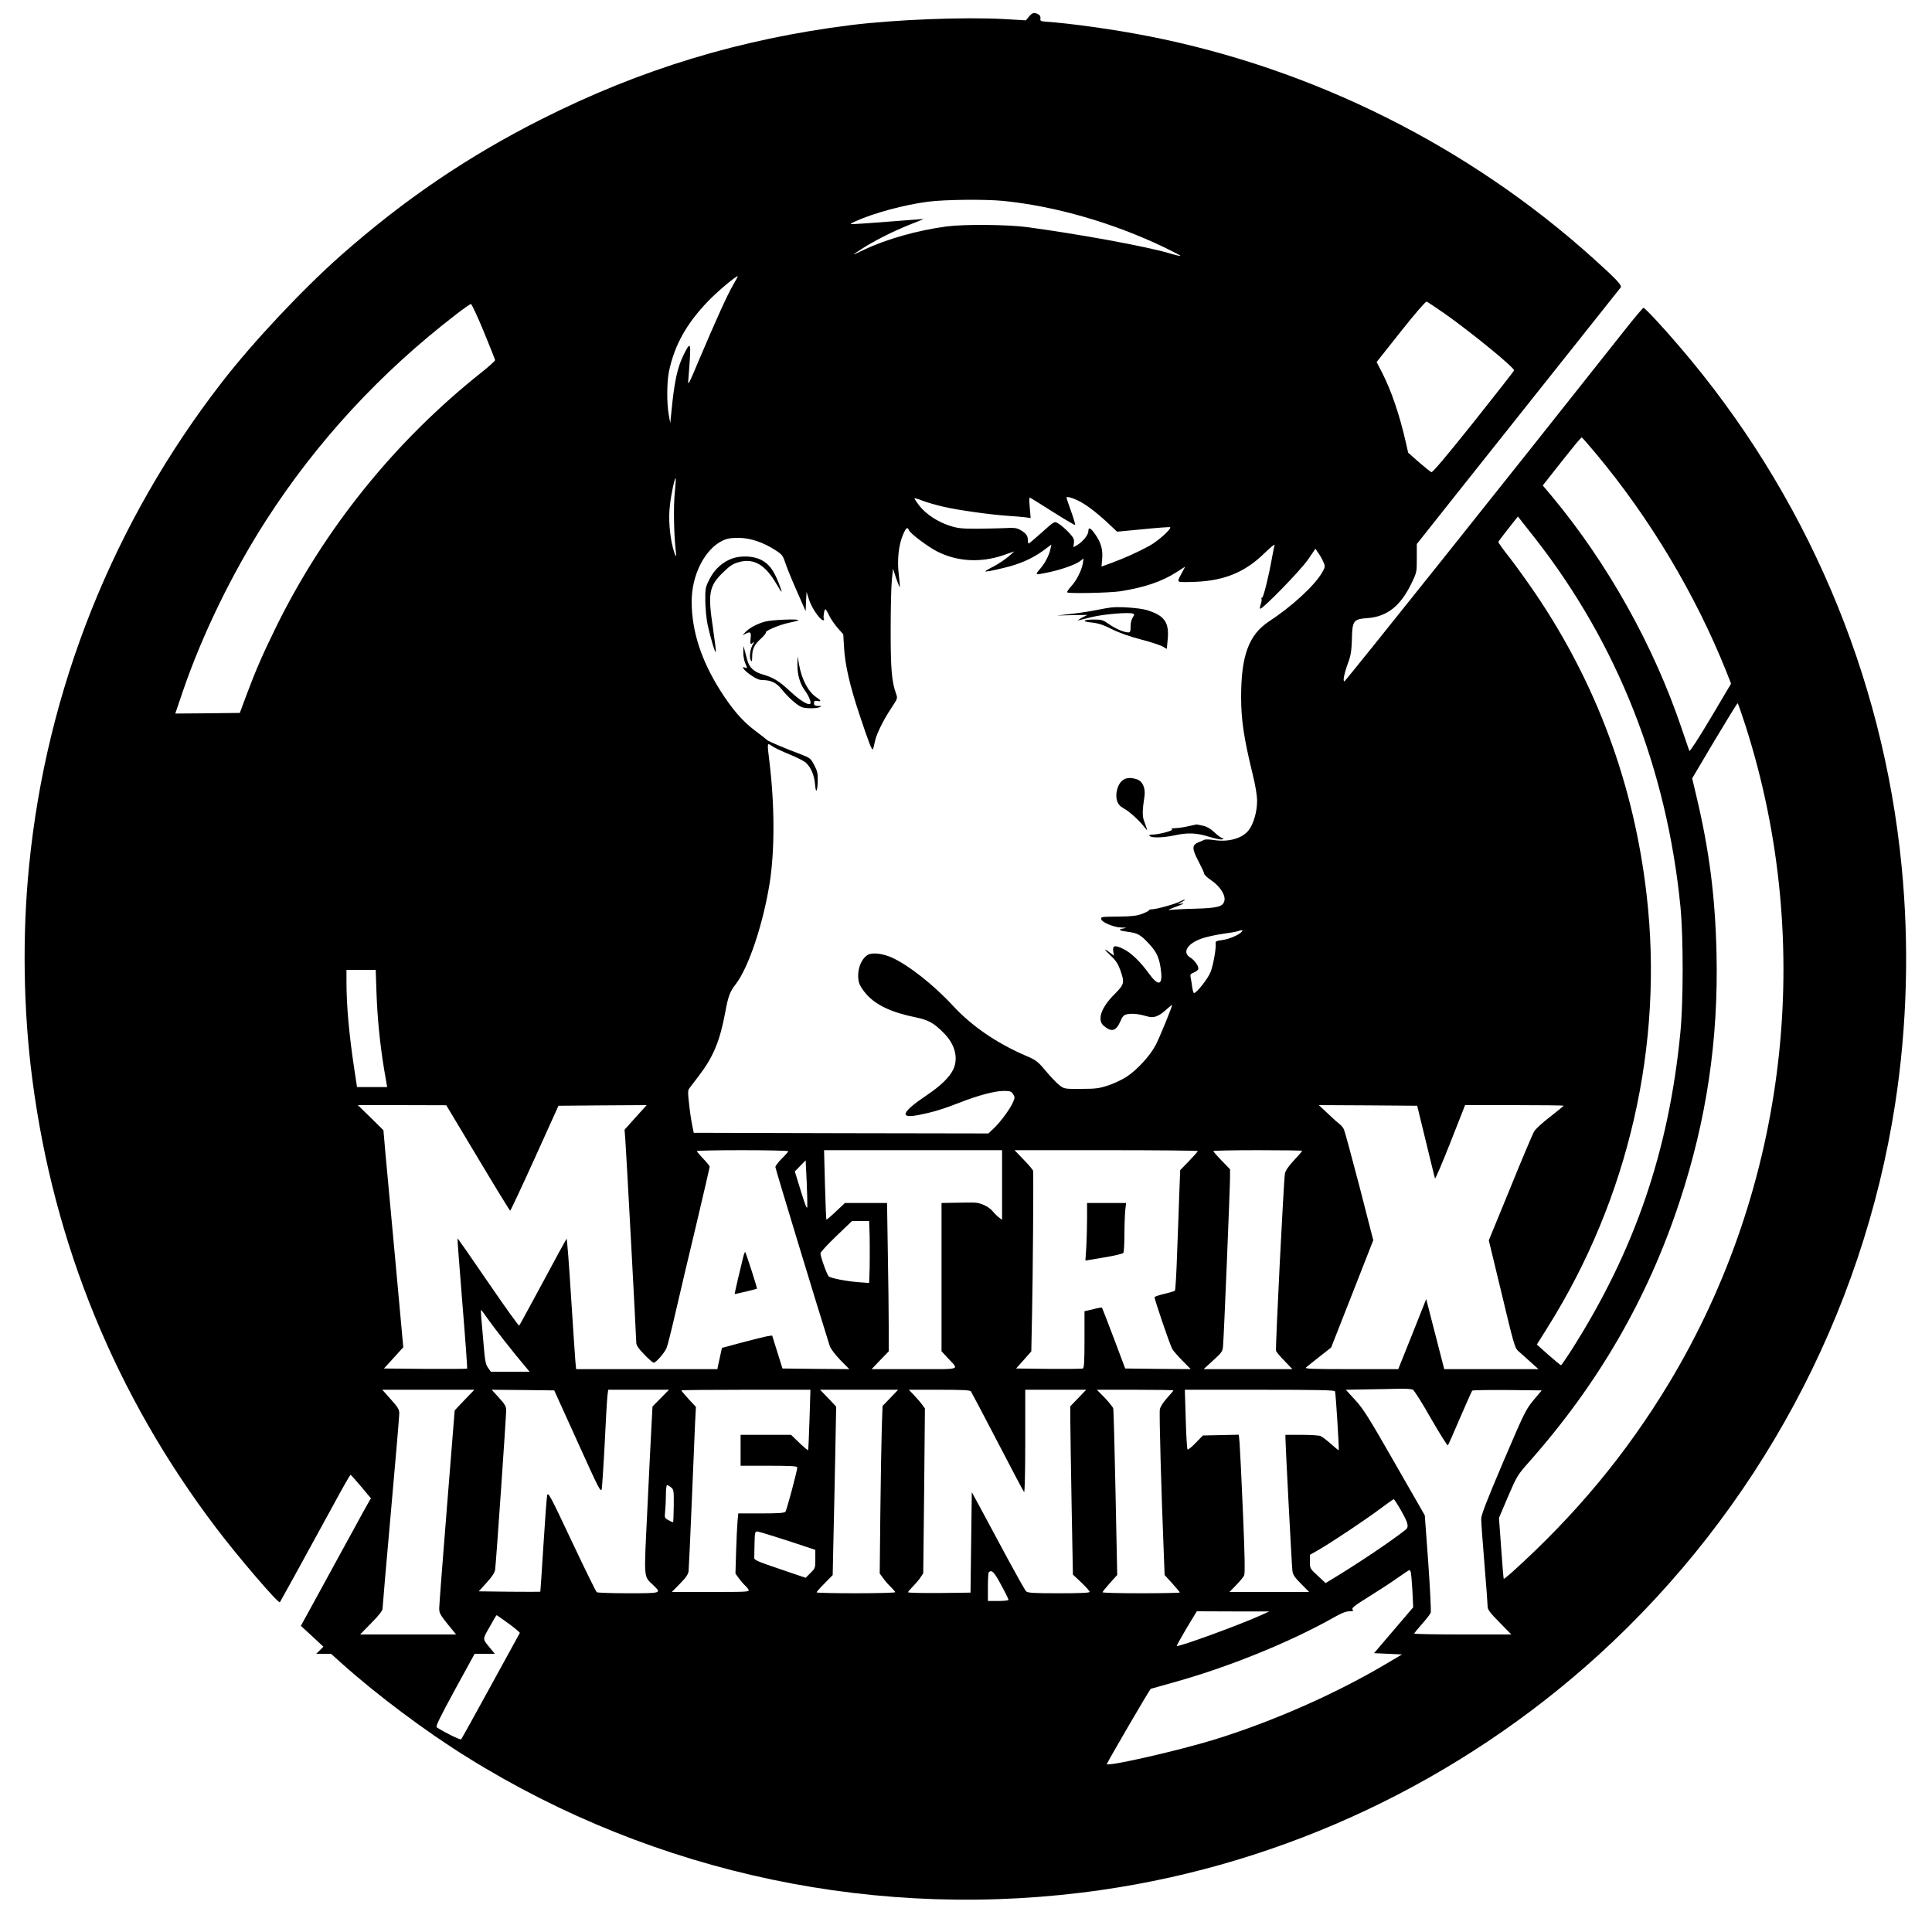 <?xml version="1.0" standalone="no"?>
<!DOCTYPE svg PUBLIC "-//W3C//DTD SVG 20010904//EN"
 "http://www.w3.org/TR/2001/REC-SVG-20010904/DTD/svg10.dtd">
<svg version="1.0" xmlns="http://www.w3.org/2000/svg"
 width="1500pt" height="1500pt" viewBox="0 0 1500 1500"
 preserveAspectRatio="xMidYMid meet">
<g transform="translate(0,1500) scale(0.1,-0.1)"
fill="#000000" stroke="none">
<path d="M7989 14871 l-24 -29 -170 10 c-308 17 -845 -4 -1190 -47 -860 -108
-1633 -343 -2400 -730 -573 -289 -1066 -624 -1555 -1055 -294 -259 -686 -676
-925 -985 -845 -1088 -1364 -2388 -1499 -3755 -54 -538 -45 -1127 25 -1660
166 -1279 648 -2455 1425 -3480 170 -225 485 -592 497 -580 4 5 162 292 416
757 69 128 129 232 132 233 3 0 40 -41 82 -91 l77 -92 -24 -41 c-13 -22 -65
-117 -116 -211 -51 -93 -104 -190 -118 -215 -13 -25 -83 -152 -155 -284 l-131
-239 88 -81 87 -81 -28 -28 -28 -27 58 0 57 0 87 -78 c274 -245 648 -525 970
-725 1463 -912 3208 -1278 4923 -1031 1429 205 2782 845 3858 1822 1236 1124
2053 2642 2306 4282 93 604 110 1235 50 1845 -145 1488 -746 2894 -1725 4035
-135 158 -268 300 -279 300 -5 0 -68 -75 -141 -167 -899 -1137 -2173 -2733
-2181 -2733 -14 0 -2 60 29 145 21 56 26 92 29 179 3 147 11 159 121 167 151
11 254 92 339 264 44 91 44 91 44 201 l0 110 361 455 c1012 1272 1213 1525
1222 1537 12 16 -34 65 -213 226 -967 871 -2174 1474 -3453 1725 -264 52 -607
100 -802 113 -35 3 -40 6 -37 25 2 14 -4 26 -17 32 -31 17 -47 13 -72 -18z
m-198 -1431 c405 -41 852 -170 1252 -362 70 -34 125 -63 123 -65 -2 -2 -44 7
-92 22 -182 53 -678 144 -1094 201 -153 21 -492 24 -630 6 -226 -30 -465 -98
-635 -178 -109 -52 -110 -52 -30 0 99 65 244 138 376 191 63 24 112 45 109 45
-3 0 -120 -9 -260 -20 -140 -11 -268 -20 -285 -20 -29 0 -28 1 15 21 143 65
381 129 565 153 133 17 444 20 586 6z m-2100 -654 c-44 -75 -129 -263 -264
-581 -80 -191 -88 -205 -83 -155 3 30 8 104 12 164 8 125 1 130 -46 36 -51
-101 -75 -213 -98 -455 l-8 -80 -12 66 c-16 89 -15 253 2 336 43 204 136 371
305 546 73 76 221 200 229 192 1 -1 -15 -32 -37 -69z m5523 -219 c219 -155
547 -424 541 -443 -2 -7 -144 -188 -315 -403 -211 -264 -317 -390 -327 -387
-7 3 -51 38 -97 78 l-83 73 -17 75 c-50 221 -114 408 -188 552 l-40 77 187
236 c106 134 193 235 201 233 7 -2 69 -43 138 -91z m-7459 -139 c48 -117 88
-218 89 -224 0 -6 -46 -48 -104 -94 -674 -535 -1223 -1216 -1600 -1985 -100
-205 -151 -320 -226 -520 l-52 -140 -251 -3 -250 -2 59 174 c152 443 386 923
649 1331 392 608 886 1143 1471 1593 58 45 110 81 116 82 6 0 51 -96 99 -212z
m8636 -950 c418 -500 772 -1092 1013 -1694 l36 -92 -159 -268 c-95 -160 -162
-262 -165 -254 -3 8 -31 89 -61 178 -216 639 -573 1278 -1003 1795 l-74 88 34
43 c214 272 264 333 270 329 4 -2 53 -58 109 -125z m-7152 -304 c-11 -104 -7
-321 7 -444 8 -69 0 -62 -21 15 -26 99 -36 232 -24 330 9 86 38 219 45 212 2
-2 -1 -53 -7 -113z m2089 -109 c118 -27 357 -60 497 -70 50 -3 110 -8 134 -11
l43 -6 -7 83 c-6 68 -5 80 6 73 8 -4 88 -54 178 -111 90 -57 166 -101 168 -99
3 3 -11 50 -31 106 -20 56 -36 103 -36 106 0 11 39 2 85 -20 61 -28 147 -93
239 -179 l69 -65 200 19 c110 11 205 18 211 16 19 -8 -96 -111 -164 -147 -91
-49 -191 -94 -286 -129 l-82 -30 5 57 c7 71 -8 127 -50 188 -38 56 -57 66 -57
30 0 -29 -43 -82 -87 -108 l-29 -17 4 34 c3 28 -3 41 -38 79 -23 25 -58 55
-76 67 -40 24 -29 30 -150 -78 -45 -40 -84 -73 -88 -73 -3 0 -6 13 -6 29 0 33
-16 53 -63 79 -25 13 -49 16 -107 12 -41 -2 -140 -4 -220 -5 -127 0 -154 3
-219 24 -92 30 -181 89 -232 153 -21 28 -39 53 -39 58 0 4 27 -3 61 -17 33
-13 109 -35 167 -48z m4590 -244 c640 -818 1023 -1789 1129 -2861 23 -240 23
-738 -1 -980 -90 -921 -357 -1697 -849 -2468 -40 -61 -74 -112 -77 -112 -3 0
-47 36 -97 80 l-91 81 84 134 c629 1001 903 2195 768 3360 -98 851 -387 1635
-865 2340 -60 88 -149 212 -198 275 -50 63 -89 118 -88 122 1 5 36 51 77 103
l75 95 25 -32 c14 -17 62 -79 108 -137z m-4862 64 c10 -26 141 -125 217 -165
155 -80 338 -91 513 -32 l89 31 -45 -40 c-25 -21 -75 -55 -112 -75 -38 -19
-68 -37 -68 -39 0 -6 49 3 148 27 118 28 215 71 296 129 l69 51 -7 -33 c-10
-49 -41 -110 -82 -157 -40 -47 -40 -48 60 -27 99 20 210 59 248 86 l31 23 -6
-39 c-9 -53 -49 -133 -92 -179 -19 -21 -33 -42 -29 -45 10 -11 326 -4 409 8
187 29 325 75 438 148 l69 44 -30 -56 c-26 -47 -28 -57 -15 -62 8 -3 68 -3
132 0 222 11 377 76 523 217 48 47 86 78 84 70 -3 -8 -12 -55 -21 -105 -26
-145 -66 -305 -76 -305 -6 0 -8 -4 -5 -9 3 -5 1 -23 -5 -40 -6 -18 -9 -34 -6
-37 12 -13 315 298 372 381 l58 85 24 -36 c14 -19 31 -51 39 -70 14 -33 13
-37 -13 -82 -59 -100 -231 -259 -411 -377 -156 -103 -216 -265 -216 -585 0
-181 21 -319 90 -603 22 -89 34 -163 34 -207 0 -80 -27 -176 -64 -224 -49 -65
-157 -96 -271 -78 -32 5 -66 6 -75 2 -8 -4 -27 -13 -43 -19 -54 -21 -54 -49
-3 -146 25 -48 46 -93 46 -100 0 -7 26 -31 57 -52 66 -45 110 -115 99 -157
-11 -45 -50 -56 -227 -61 -88 -2 -178 -7 -198 -10 -20 -3 1 8 49 25 48 17 70
28 50 25 l-35 -4 28 15 c42 23 32 27 -11 5 -41 -21 -186 -61 -221 -61 -12 0
-21 -3 -21 -8 0 -4 -24 -16 -52 -27 -40 -15 -82 -20 -173 -21 -150 -2 -145 -1
-145 -19 0 -24 96 -65 155 -66 46 -2 47 -2 15 -8 -44 -8 -31 -17 40 -26 74
-10 97 -23 163 -95 61 -65 81 -114 92 -218 11 -104 -25 -108 -95 -10 -67 92
-138 161 -198 190 -66 33 -86 28 -79 -19 l6 -33 -35 26 c-49 38 -42 22 14 -30
36 -34 53 -61 70 -108 34 -98 32 -109 -44 -186 -104 -103 -138 -200 -86 -245
60 -52 95 -44 128 28 20 47 28 55 58 61 41 7 93 1 153 -17 51 -16 88 -2 153
57 22 20 40 34 40 31 0 -16 -97 -252 -127 -310 -44 -84 -144 -193 -226 -247
-34 -22 -98 -52 -142 -67 -70 -23 -97 -27 -211 -27 -128 -1 -131 0 -167 27
-20 15 -68 65 -106 110 -65 78 -76 86 -158 121 -227 98 -420 231 -565 388
-148 161 -348 318 -477 375 -68 30 -146 39 -181 21 -59 -32 -92 -135 -71 -216
7 -25 31 -62 61 -95 76 -83 194 -138 381 -176 97 -20 140 -44 216 -121 88 -87
116 -197 73 -285 -28 -59 -99 -127 -203 -197 -201 -135 -220 -187 -56 -153
106 21 189 47 309 94 142 56 273 91 342 91 50 0 60 -3 73 -24 15 -22 15 -28 1
-61 -21 -51 -94 -151 -148 -203 l-44 -42 -1144 2 -1144 3 -12 60 c-7 33 -18
106 -24 163 -10 84 -10 106 1 121 8 10 42 55 76 100 111 145 162 269 203 488
24 130 36 162 83 223 99 129 211 464 262 780 40 252 40 600 0 935 -20 169 -22
160 23 130 20 -13 82 -42 136 -64 54 -22 109 -50 123 -63 40 -37 65 -97 71
-168 6 -79 20 -56 21 36 1 49 -5 72 -28 115 -27 51 -32 55 -102 82 -123 46
-251 100 -263 111 -6 6 -49 40 -96 75 -96 72 -177 166 -271 315 -147 234 -219
461 -219 686 0 205 101 405 239 472 36 17 63 22 126 22 91 -1 188 -33 286 -96
51 -33 57 -40 78 -104 13 -38 53 -136 90 -219 l66 -150 3 75 4 75 18 -57 c18
-60 79 -152 106 -162 12 -4 15 -2 10 9 -6 17 3 75 13 75 3 -1 16 -22 28 -48
12 -26 42 -69 66 -97 l44 -50 6 -100 c7 -134 45 -301 122 -530 70 -210 93
-270 102 -262 3 4 9 27 14 53 11 59 63 167 128 265 51 77 51 77 37 115 -33 95
-41 188 -41 489 0 165 4 341 9 390 l9 90 24 -73 c14 -40 27 -72 29 -70 2 2 -2
46 -8 97 -14 111 -1 232 33 310 22 52 35 63 45 36z m6497 -1522 c544 -1700
325 -3576 -596 -5103 -330 -547 -724 -1022 -1220 -1469 -33 -29 -60 -51 -62
-49 -2 2 -11 109 -20 238 l-17 235 70 165 c68 158 75 169 157 262 542 610 926
1273 1175 2028 209 633 302 1254 287 1925 -10 447 -57 808 -158 1231 l-31 131
173 292 c96 160 176 291 180 291 3 0 31 -80 62 -177z m-3913 -1597 c-20 -25
-98 -58 -153 -65 -42 -5 -51 -10 -49 -24 6 -33 -17 -165 -38 -221 -19 -51
-109 -166 -130 -166 -4 0 -10 21 -14 48 -3 26 -9 59 -12 73 -5 22 -1 28 24 38
17 7 33 19 35 26 8 19 -28 71 -62 91 -69 41 -16 117 107 153 37 11 103 25 147
31 44 6 94 14 110 19 43 13 49 13 35 -3z m-6717 -473 c7 -198 27 -401 60 -600
l23 -133 -117 0 -117 0 -21 138 c-40 264 -61 492 -61 675 l0 97 113 0 114 0 6
-177z m787 -1283 c135 -226 248 -410 251 -410 3 0 89 183 191 408 l184 407
343 3 342 2 -86 -95 -86 -96 6 -77 c7 -89 85 -1536 85 -1577 0 -19 17 -45 62
-91 33 -35 67 -64 73 -64 18 0 84 76 100 114 8 18 39 142 70 277 31 134 103
441 161 682 57 241 104 443 104 448 0 6 -22 34 -50 63 -28 29 -50 56 -50 59 0
4 160 7 355 7 195 0 355 -4 355 -8 0 -4 -22 -30 -50 -57 -27 -27 -50 -57 -50
-66 0 -12 329 -1095 422 -1389 6 -20 41 -66 81 -108 l71 -72 -259 2 -260 3
-40 128 -40 128 -35 -5 c-19 -3 -107 -25 -195 -48 l-160 -43 -13 -60 c-7 -33
-15 -70 -18 -82 l-4 -23 -549 0 -548 0 -6 63 c-3 34 -18 263 -34 509 -15 246
-31 444 -34 440 -4 -4 -87 -155 -184 -337 -98 -181 -180 -333 -184 -337 -3 -4
-112 147 -241 336 -129 189 -236 343 -238 341 -2 -1 16 -229 38 -505 23 -276
39 -504 37 -506 -2 -2 -148 -3 -325 -2 l-321 3 75 82 75 83 -60 657 c-34 362
-69 741 -78 843 l-16 185 -99 98 -100 97 343 0 344 -1 245 -409z m7360 130
c36 -151 69 -281 71 -289 3 -7 56 117 119 277 l115 292 383 0 c210 0 382 -2
382 -5 0 -2 -47 -41 -104 -85 -58 -44 -113 -95 -124 -113 -11 -17 -95 -215
-186 -440 l-167 -407 101 -418 c91 -383 102 -419 127 -441 16 -13 57 -50 93
-83 l65 -58 -366 0 -366 0 -70 272 -70 272 -108 -272 -109 -272 -365 0 c-304
0 -363 2 -351 13 8 8 56 45 105 84 l90 71 164 417 163 416 -107 417 c-60 229
-114 429 -121 444 -8 15 -22 33 -33 40 -10 7 -51 43 -90 81 l-72 67 382 -2
382 -3 67 -275z m-3290 -341 l0 -270 -26 20 c-14 11 -34 31 -46 46 -28 35 -93
67 -142 68 -23 1 -89 0 -148 -1 l-108 -2 0 -576 0 -575 48 -52 c89 -97 119
-87 -258 -87 l-333 0 66 69 67 69 0 194 c0 106 -3 365 -7 576 l-6 382 -163 0
-164 0 -70 -66 c-39 -37 -72 -65 -74 -63 -2 2 -7 124 -11 272 l-7 267 691 0
691 0 0 -271z m1520 264 c0 -3 -31 -38 -68 -77 l-69 -71 -7 -180 c-3 -99 -11
-308 -17 -465 -5 -157 -13 -288 -17 -291 -4 -4 -40 -14 -80 -24 -40 -9 -75
-21 -78 -26 -4 -8 114 -357 138 -404 6 -11 40 -50 77 -88 l66 -67 -255 2 -254
3 -88 234 c-49 129 -90 236 -92 238 -2 3 -21 0 -42 -5 -22 -6 -51 -13 -66 -16
l-28 -6 0 -221 c0 -168 -3 -221 -13 -224 -7 -3 -126 -4 -265 -3 l-253 3 59 66
59 67 6 298 c6 265 12 1067 8 1103 0 7 -33 46 -73 87 l-71 74 711 0 c392 0
712 -3 712 -7z m810 2 c0 -3 -29 -37 -65 -75 -43 -47 -66 -81 -69 -103 -10
-62 -75 -1358 -69 -1375 3 -9 33 -45 67 -79 l60 -63 -344 0 -345 0 74 68 c70
64 74 70 77 117 7 76 54 1232 54 1304 l0 63 -65 67 c-36 37 -65 71 -65 74 0 4
155 7 345 7 190 0 345 -2 345 -5z m-3842 -433 c-2 -25 -14 4 -50 120 l-47 153
42 43 42 43 8 -163 c4 -90 6 -178 5 -196z m484 -232 c1 -66 1 -174 0 -241 l-4
-120 -81 6 c-101 8 -215 31 -233 45 -13 12 -64 153 -64 180 0 8 55 68 122 132
l123 118 67 0 66 0 4 -120z m-2958 -649 c48 -68 187 -246 286 -363 l32 -38
-150 0 -151 0 -22 31 c-19 27 -24 55 -35 188 -7 86 -15 180 -18 209 -2 28 -3
52 -1 52 2 0 28 -35 59 -79z m7176 -541 c10 -5 74 -106 141 -225 68 -118 127
-211 130 -207 4 4 46 99 94 212 49 113 91 208 95 213 3 4 126 6 273 5 l267 -3
-64 -76 c-60 -73 -71 -95 -235 -479 -130 -306 -171 -412 -171 -443 0 -23 11
-179 25 -347 14 -167 25 -318 25 -334 0 -23 19 -48 92 -122 l92 -94 -377 0
c-207 0 -377 3 -377 7 0 3 27 37 60 74 33 37 64 77 68 88 4 12 -5 187 -19 389
l-27 367 -234 408 c-200 350 -243 419 -306 487 l-73 80 168 3 c92 1 205 4 251
5 46 1 92 -2 102 -8z m-7363 -79 c-42 -43 -77 -81 -77 -83 0 -3 -27 -340 -60
-749 -33 -409 -60 -763 -60 -786 0 -36 8 -51 65 -122 l66 -81 -372 0 -373 0
87 89 c58 58 87 96 87 111 0 12 29 350 65 751 36 400 65 744 65 765 0 31 -10
48 -66 110 l-66 74 358 0 357 0 -76 -79z m877 -325 c167 -370 181 -397 188
-365 3 19 14 178 23 354 8 176 18 341 21 368 l6 47 236 0 236 0 -64 -65 -64
-65 -8 -152 c-5 -84 -19 -376 -32 -648 -27 -557 -31 -513 48 -589 63 -61 62
-61 -196 -61 -128 0 -238 4 -244 8 -7 4 -94 182 -195 396 -170 361 -184 386
-191 355 -4 -19 -17 -194 -29 -389 -12 -195 -23 -356 -24 -358 -1 -1 -109 -1
-240 0 l-238 3 61 67 c41 45 63 78 66 100 7 42 86 1191 86 1239 0 29 -10 47
-56 97 l-56 62 242 -2 243 -3 181 -399z m1801 172 c-4 -128 -9 -235 -11 -237
-2 -2 -33 23 -68 57 l-64 62 -196 0 -196 0 0 -120 0 -120 220 0 c172 0 220 -3
220 -13 0 -25 -82 -332 -92 -344 -8 -10 -58 -13 -188 -13 l-178 0 -6 -62 c-3
-35 -8 -140 -11 -234 l-5 -171 28 -39 c16 -21 36 -45 46 -53 9 -8 22 -23 27
-33 9 -17 -3 -18 -293 -18 l-302 0 62 63 c46 47 64 72 68 98 2 19 13 252 24
519 11 267 23 546 26 621 l7 136 -57 61 c-31 34 -56 64 -56 67 0 3 225 5 501
5 l501 0 -7 -232z m628 169 l-61 -63 -6 -174 c-3 -96 -8 -389 -11 -651 l-5
-475 29 -40 c15 -21 43 -52 60 -68 17 -17 31 -33 31 -38 0 -4 -137 -8 -305 -8
-168 0 -305 3 -305 7 0 4 28 36 63 71 l62 63 6 287 c4 158 10 452 14 654 l7
367 -62 66 -63 65 303 0 303 0 -60 -63z m625 51 c5 -7 98 -184 207 -393 108
-209 201 -384 206 -389 5 -6 9 150 9 392 l0 402 237 0 236 0 -61 -64 -62 -64
0 -119 c0 -65 5 -359 10 -653 l10 -535 65 -61 c36 -34 65 -67 65 -73 0 -8 -71
-11 -239 -11 -198 0 -242 3 -254 15 -9 8 -72 122 -143 252 -70 131 -161 301
-203 378 l-76 140 -5 -390 -5 -390 -242 -3 c-134 -1 -243 1 -243 6 0 4 16 23
35 42 19 19 46 50 59 69 l24 36 7 640 6 640 -22 30 c-12 17 -40 49 -63 73
l-40 42 236 0 c176 0 238 -3 246 -12z m1572 7 c0 -3 -22 -29 -49 -59 -30 -33
-52 -68 -56 -88 -6 -29 11 -638 31 -1129 l6 -157 59 -65 c32 -36 59 -68 59
-71 0 -3 -135 -6 -300 -6 -165 0 -300 3 -300 8 0 4 26 36 57 71 l57 63 -13
637 c-7 350 -15 645 -18 656 -3 11 -33 48 -66 83 l-61 62 297 0 c163 0 297 -2
297 -5z m1255 -7 c6 -15 33 -451 29 -457 -2 -2 -29 20 -61 49 -32 28 -68 56
-81 61 -13 5 -79 9 -148 9 l-124 0 0 -26 c0 -48 49 -988 54 -1028 4 -32 16
-51 67 -102 l63 -64 -309 0 -309 0 51 53 c28 28 56 62 62 74 8 16 6 145 -9
495 -11 260 -23 501 -26 536 l-6 63 -139 -3 -140 -3 -56 -58 c-31 -32 -59 -55
-63 -50 -4 4 -11 110 -14 236 l-7 227 581 0 c455 0 582 -3 585 -12z m-5155
-746 c21 -17 22 -25 21 -142 -1 -69 -3 -126 -5 -128 -2 -1 -18 5 -35 15 -32
17 -32 20 -27 68 3 28 6 85 6 128 0 42 4 77 9 77 5 0 19 -8 31 -18z m5669
-182 c55 -96 61 -125 34 -147 -116 -92 -379 -268 -585 -392 l-36 -22 -61 57
c-60 55 -61 57 -61 109 l0 53 73 42 c118 70 344 221 462 308 60 45 112 82 116
82 4 0 30 -40 58 -90z m-4766 -231 l217 -72 0 -72 c0 -69 -1 -72 -38 -108
l-37 -37 -200 68 c-160 54 -200 70 -199 85 0 9 1 60 2 112 2 83 4 95 20 95 9
0 115 -32 235 -71z m4841 -246 c2 -10 8 -75 12 -145 l6 -127 -152 -178 -152
-178 108 -5 109 -5 -135 -80 c-388 -229 -872 -442 -1318 -580 -276 -85 -821
-210 -839 -192 -3 4 326 569 341 585 2 1 77 22 167 47 428 118 906 311 1249
504 62 36 101 51 126 51 30 0 34 3 25 14 -9 11 15 30 126 99 76 47 176 112
223 146 47 33 88 60 92 61 4 0 9 -8 12 -17z m-3181 -99 c32 -58 57 -110 57
-115 0 -5 -36 -9 -80 -9 l-80 0 0 108 c0 60 3 112 7 115 22 23 43 1 96 -99z
m2027 -230 c-162 -75 -655 -255 -664 -243 -1 2 33 64 76 137 l80 132 281 -1
282 0 -55 -25z m-5850 -70 c49 -36 88 -69 86 -72 -2 -4 -104 -189 -226 -412
-122 -223 -225 -409 -230 -414 -6 -6 -127 52 -189 93 -10 7 20 69 140 290
l154 281 78 0 79 0 -34 41 c-64 79 -64 66 -7 167 28 51 52 92 55 92 2 0 44
-30 94 -66z"/>
<path d="M5685 10664 c-73 -26 -137 -83 -175 -158 -34 -67 -35 -72 -34 -175 1
-58 9 -140 18 -181 22 -102 59 -226 64 -212 2 6 -9 92 -23 189 -40 263 -30
322 75 425 55 54 78 70 124 83 117 34 207 -18 295 -170 48 -82 51 -79 15 13
-40 100 -76 146 -136 176 -60 30 -155 34 -223 10z"/>
<path d="M8630 10284 c-19 -2 -71 -11 -115 -20 -44 -9 -131 -23 -195 -30
l-115 -13 118 3 119 2 -44 -23 c-23 -13 -34 -21 -23 -19 11 3 61 15 110 27 90
21 280 37 310 25 14 -5 14 -8 -1 -31 -10 -16 -17 -45 -16 -71 0 -36 -3 -44
-18 -44 -33 0 -102 30 -151 65 -44 31 -56 35 -112 35 -88 0 -103 -16 -23 -23
50 -5 89 -17 159 -52 58 -29 141 -58 226 -80 74 -19 149 -44 167 -54 l33 -19
6 63 c16 142 -22 197 -164 239 -55 16 -207 27 -271 20z"/>
<path d="M5940 10174 c-62 -17 -126 -51 -155 -84 l-20 -23 22 12 c39 20 46 14
41 -34 -6 -47 -1 -54 21 -32 8 7 7 2 -2 -13 -22 -34 -32 -103 -18 -126 8 -16
10 -10 11 29 0 59 17 93 70 141 22 20 38 40 36 45 -8 13 105 60 180 76 36 7
69 16 72 19 12 13 -206 4 -258 -10z"/>
<path d="M5771 9937 c-1 -26 6 -64 14 -84 19 -44 19 -44 -1 -36 -34 13 -7 -23
46 -59 37 -26 64 -38 88 -38 68 0 111 -21 152 -73 49 -61 119 -123 154 -137
32 -12 113 -12 141 0 17 7 15 9 -12 9 -27 1 -33 5 -33 22 0 17 5 20 25 17 33
-7 32 3 -5 27 -64 43 -114 136 -135 250 l-13 70 -1 -66 c-1 -74 20 -148 56
-197 33 -44 55 -99 43 -107 -18 -11 -80 27 -159 101 -87 80 -126 103 -213 129
-65 18 -102 54 -117 113 -5 20 -14 53 -19 72 l-10 35 -1 -48z"/>
<path d="M8707 8934 c-34 -33 -49 -105 -34 -153 9 -26 24 -42 54 -59 43 -23
121 -95 161 -147 24 -31 24 -29 -5 50 -15 39 -14 83 3 196 8 61 -15 113 -58
128 -52 18 -93 13 -121 -15z"/>
<path d="M9225 8585 c-33 -8 -78 -14 -100 -15 -27 0 -35 -3 -26 -9 15 -10
-105 -41 -155 -41 -21 0 -25 -3 -17 -11 16 -16 104 -13 191 5 104 23 171 20
267 -10 46 -14 92 -24 102 -21 17 4 17 4 -2 12 -11 4 -38 25 -60 46 -26 25
-56 42 -85 48 -25 6 -47 10 -50 10 -3 0 -32 -7 -65 -14z"/>
<path d="M5771 5243 c-19 -74 -69 -288 -67 -290 1 -2 169 38 173 42 4 2 -87
285 -92 285 -2 0 -9 -17 -14 -37z"/>
<path d="M8440 5542 c0 -66 -3 -166 -6 -224 l-7 -105 144 24 c79 13 147 29
151 36 4 7 8 69 8 138 0 69 3 154 6 188 l7 61 -152 0 -151 0 0 -118z"/>
</g>
</svg>
